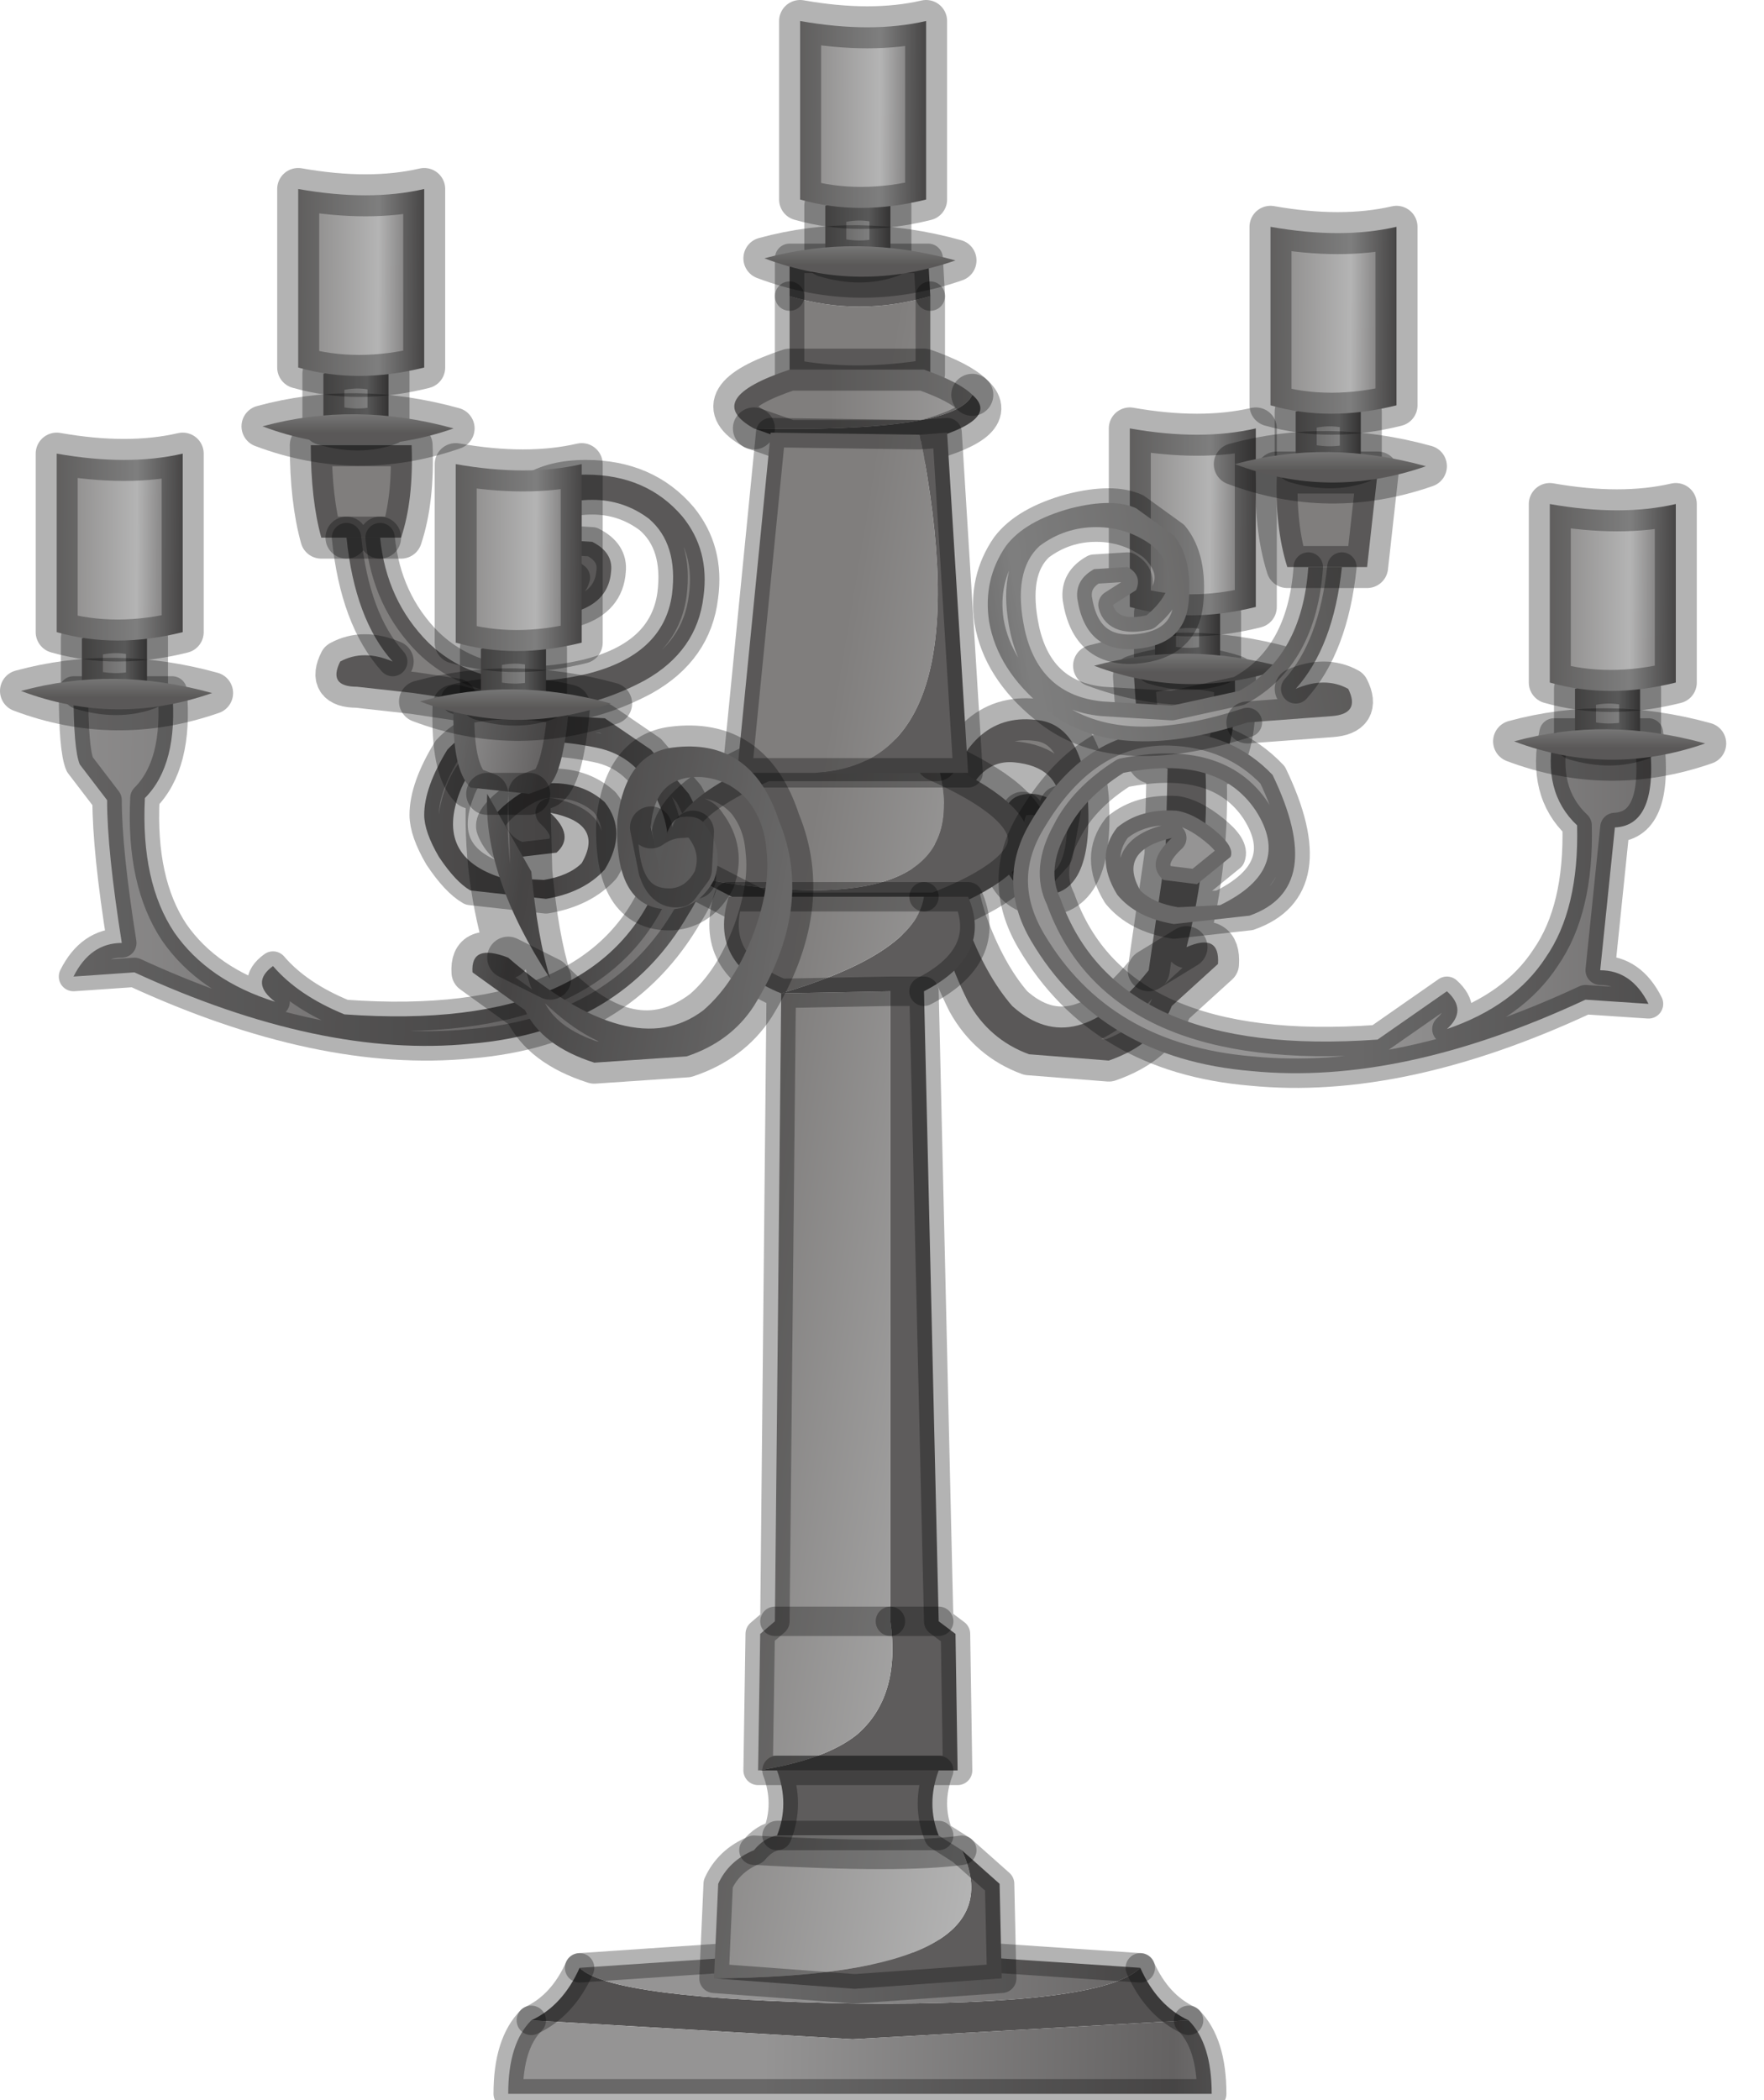 <?xml version="1.0" encoding="utf-8"?>
<svg version="1.1" id="Layer_1"
xmlns="http://www.w3.org/2000/svg"
xmlns:xlink="http://www.w3.org/1999/xlink"
width="42px" height="50px"
xml:space="preserve">
<g id="PathID_1067" transform="matrix(1, 0, 0, 1, 1.75, 6.15)">
<linearGradient
id="LinearGradID_503" gradientUnits="userSpaceOnUse" gradientTransform="matrix(-0.012, 0.001, 0, 0.007, 10.05, 14.05)" spreadMethod ="pad" x1="-819.2" y1="0" x2="819.2" y2="0" >
<stop  offset="0.008" style="stop-color:#807E7D;stop-opacity:1" />
<stop  offset="0.357" style="stop-color:#B4B4B4;stop-opacity:1" />
<stop  offset="0.525" style="stop-color:#646262;stop-opacity:1" />
<stop  offset="0.796" style="stop-color:#959494;stop-opacity:1" />
</linearGradient>
<path style="fill:url(#LinearGradID_503) " d="M26.05 12.15L25.65 12Q25.35 11.8 25.25 9.95Q26.45 9.55 27.65 9.95Q27.7 11.55 27.3 12.05L26.95 12.15Q27.05 14.3 26.5 16.4L26.05 12.15M26.5 16.4L25.6 16.95L26.5 16.4Q27.3 16.05 27.25 16.8L26.15 17.8Q25.8 18.7 24.65 19.1L22.75 18.95Q21.8 18.6 21.3 17.7Q20 15.1 20.75 12.9Q21.35 10.75 23 11Q24 11.15 24.15 12.85Q24.3 15.25 23 15.15Q22.4 15.1 22.15 14.4Q21.95 13.7 22.25 13Q22.4 12.75 22.8 12.75Q23.15 12.75 23.5 13.05L23.5 13Q23.45 12.1 22.4 12Q21.35 11.9 21 13.7Q20.85 14.55 21.25 15.8Q21.7 17.05 22.35 17.8Q23.85 19.15 25.6 16.95L26 14.2L26.05 12.15L26.95 12.15M22.6 13.2L22.65 14.15L22.9 14.6L23.3 14.15L23.5 13.05L23.3 14.15L22.9 14.6L22.65 14.15L22.6 13.2" />
<path style="fill:none;stroke-width:1;stroke-linecap:round;stroke-linejoin:round;stroke-miterlimit:3;stroke:#000000;stroke-opacity:0.298" d="M26.95 12.15L27.3 12.05Q27.7 11.55 27.65 9.95Q26.45 9.55 25.25 9.95Q25.35 11.8 25.65 12L26.05 12.15L26.95 12.15Q27.05 14.3 26.5 16.4Q27.3 16.05 27.25 16.8L26.15 17.8Q25.8 18.7 24.65 19.1L22.75 18.95Q21.8 18.6 21.3 17.7Q20 15.1 20.75 12.9Q21.35 10.75 23 11Q24 11.15 24.15 12.85Q24.3 15.25 23 15.15Q22.4 15.1 22.15 14.4Q21.95 13.7 22.25 13Q22.4 12.75 22.8 12.75Q23.15 12.75 23.5 13.05L23.5 13Q23.45 12.1 22.4 12Q21.35 11.9 21 13.7Q20.85 14.55 21.25 15.8Q21.7 17.05 22.35 17.8Q23.85 19.15 25.6 16.95L26 14.2L26.05 12.15" />
<path style="fill:none;stroke-width:1;stroke-linecap:round;stroke-linejoin:round;stroke-miterlimit:3;stroke:#000000;stroke-opacity:0.298" d="M25.6 16.95L26.5 16.4" />
<path style="fill:none;stroke-width:1;stroke-linecap:round;stroke-linejoin:round;stroke-miterlimit:3;stroke:#000000;stroke-opacity:0.298" d="M23.5 13.05L23.3 14.15L22.9 14.6L22.65 14.15L22.6 13.2" />
</g>
<g id="PathID_1068" transform="matrix(1, 0, 0, 1, 1.75, 6.15)">
<linearGradient
id="LinearGradID_504" gradientUnits="userSpaceOnUse" gradientTransform="matrix(0.002, 0, 0, 0.006, 27.25, 5.45)" spreadMethod ="pad" x1="-819.2" y1="0" x2="819.2" y2="0" >
<stop  offset="0.008" style="stop-color:#807E7D;stop-opacity:1" />
<stop  offset="0.357" style="stop-color:#B4B4B4;stop-opacity:1" />
<stop  offset="0.525" style="stop-color:#646262;stop-opacity:1" />
<stop  offset="0.796" style="stop-color:#959494;stop-opacity:1" />
</linearGradient>
<path style="fill:url(#LinearGradID_504) " d="M25.75 8.45Q26.6 8.15 27.3 8.45L27.3 9.65Q26.6 9.9 25.75 9.65L25.75 8.45" />
<path style="fill:none;stroke-width:1;stroke-linecap:round;stroke-linejoin:round;stroke-miterlimit:3;stroke:#000000;stroke-opacity:0.298" d="M25.75 8.45Q26.6 8.15 27.3 8.45L27.3 9.65Q26.6 9.9 25.75 9.65L25.75 8.45z" />
</g>
<g id="PathID_1069" transform="matrix(1, 0, 0, 1, 1.75, 6.15)">
<linearGradient
id="LinearGradID_505" gradientUnits="userSpaceOnUse" gradientTransform="matrix(0.004, 1.52588e-005, -3.05176e-005, 0.006, 28, 5.35)" spreadMethod ="pad" x1="-819.2" y1="0" x2="819.2" y2="0" >
<stop  offset="0.008" style="stop-color:#807E7D;stop-opacity:1" />
<stop  offset="0.357" style="stop-color:#B4B4B4;stop-opacity:1" />
<stop  offset="0.525" style="stop-color:#646262;stop-opacity:1" />
<stop  offset="0.796" style="stop-color:#959494;stop-opacity:1" />
</linearGradient>
<path style="fill:url(#LinearGradID_505) " d="M28.15 4.05L28.15 8.3Q26.55 8.7 25.15 8.3L25.15 4.05Q26.85 4.35 28.15 4.05" />
<path style="fill:none;stroke-width:1;stroke-linecap:round;stroke-linejoin:round;stroke-miterlimit:3;stroke:#000000;stroke-opacity:0.298" d="M28.15 4.05L28.15 8.3Q26.55 8.7 25.15 8.3L25.15 4.05Q26.85 4.35 28.15 4.05z" />
</g>
<g id="PathID_1070" transform="matrix(1, 0, 0, 1, 1.75, 6.15)">
<linearGradient
id="LinearGradID_506" gradientUnits="userSpaceOnUse" gradientTransform="matrix(0, -0.001, 0.006, 0, 23.7, 9.05)" spreadMethod ="pad" x1="-819.2" y1="0" x2="819.2" y2="0" >
<stop  offset="0.008" style="stop-color:#807E7D;stop-opacity:1" />
<stop  offset="0.357" style="stop-color:#B4B4B4;stop-opacity:1" />
<stop  offset="0.525" style="stop-color:#646262;stop-opacity:1" />
<stop  offset="0.796" style="stop-color:#959494;stop-opacity:1" />
</linearGradient>
<path style="fill:url(#LinearGradID_506) " d="M28.85 9.75Q26.55 10.55 24.3 9.7Q26.5 9.1 28.85 9.75" />
<path style="fill:none;stroke-width:1;stroke-linecap:round;stroke-linejoin:round;stroke-miterlimit:3;stroke:#000000;stroke-opacity:0.298" d="M24.3 9.7Q26.5 9.1 28.85 9.75Q26.55 10.55 24.3 9.7z" />
</g>
<g id="PathID_1071" transform="matrix(1, 0, 0, 1, 1.75, 6.15)">
<linearGradient
id="LinearGradID_507" gradientUnits="userSpaceOnUse" gradientTransform="matrix(0.014, 0.001, -0.001, 0.006, 29.15, 14.45)" spreadMethod ="pad" x1="-819.2" y1="0" x2="819.2" y2="0" >
<stop  offset="0.008" style="stop-color:#807E7D;stop-opacity:1" />
<stop  offset="0.357" style="stop-color:#B4B4B4;stop-opacity:1" />
<stop  offset="0.525" style="stop-color:#646262;stop-opacity:1" />
<stop  offset="0.796" style="stop-color:#959494;stop-opacity:1" />
</linearGradient>
<path style="fill:url(#LinearGradID_507) " d="M8.1 10.35L6.75 10.2Q6.05 10.2 6.35 9.6Q6.9 9.3 7.6 9.6Q6.7 8.6 6.5 6.65L7.3 6.65Q7.45 8.15 8.45 9.15Q9.8 10.45 12.2 9.9Q14.05 9.45 14.25 8Q14.4 6.8 13.7 6.2Q13.1 5.75 12.35 5.75Q11.55 5.75 11 6.2Q10.15 7 11.15 7.8Q11.85 8 11.95 7.6L11.4 7.2Q11.25 6.85 11.55 6.7L12.35 6.75Q12.85 7 12.8 7.45Q12.75 8.15 12 8.4Q11.25 8.65 10.5 8.15Q9.8 7.45 10.15 6.45Q10.6 5.15 12.2 5.15Q13.65 5.15 14.5 6.15Q15.15 6.95 15 8.05Q14.85 9.35 13.6 10.05Q11.45 11.2 9.1 10.5L8.1 10.35" />
<linearGradient
id="LinearGradID_508" gradientUnits="userSpaceOnUse" gradientTransform="matrix(0.014, 0.001, -0.001, 0.006, 29.35, 14.9)" spreadMethod ="pad" x1="-819.2" y1="0" x2="819.2" y2="0" >
<stop  offset="0.008" style="stop-color:#807E7D;stop-opacity:1" />
<stop  offset="0.357" style="stop-color:#B4B4B4;stop-opacity:1" />
<stop  offset="0.525" style="stop-color:#646262;stop-opacity:1" />
<stop  offset="0.796" style="stop-color:#959494;stop-opacity:1" />
</linearGradient>
<path style="fill:url(#LinearGradID_508) " d="M7.3 6.65L6.5 6.65L5.9 6.65Q5.65 5.75 5.65 4.45L8.05 4.45Q8.1 5.75 7.8 6.65L7.3 6.65" />
<path style="fill:none;stroke-width:0.7;stroke-linecap:round;stroke-linejoin:round;stroke-miterlimit:3;stroke:#000000;stroke-opacity:0.298" d="M9.1 10.5Q11.45 11.2 13.6 10.05Q14.85 9.35 15 8.05Q15.15 6.95 14.5 6.15Q13.65 5.15 12.2 5.15Q10.6 5.15 10.15 6.45Q9.8 7.45 10.5 8.15Q11.25 8.65 12 8.4Q12.75 8.15 12.8 7.45Q12.85 7 12.35 6.75L11.55 6.7Q11.25 6.85 11.4 7.2L11.95 7.6Q11.85 8 11.15 7.8Q10.15 7 11 6.2Q11.55 5.75 12.35 5.75Q13.1 5.75 13.7 6.2Q14.4 6.8 14.25 8Q14.05 9.45 12.2 9.9Q9.8 10.45 8.45 9.15Q7.45 8.15 7.3 6.65" />
<path style="fill:none;stroke-width:1;stroke-linecap:round;stroke-linejoin:round;stroke-miterlimit:3;stroke:#000000;stroke-opacity:0.298" d="M7.3 6.65L6.5 6.65" />
<path style="fill:none;stroke-width:0.7;stroke-linecap:round;stroke-linejoin:round;stroke-miterlimit:3;stroke:#000000;stroke-opacity:0.298" d="M6.5 6.65Q6.7 8.6 7.6 9.6" />
<path style="fill:none;stroke-width:1;stroke-linecap:round;stroke-linejoin:round;stroke-miterlimit:3;stroke:#000000;stroke-opacity:0.298" d="M7.6 9.6Q6.9 9.3 6.35 9.6Q6.05 10.2 6.75 10.2L8.1 10.35L9.1 10.5" />
<path style="fill:none;stroke-width:1;stroke-linecap:round;stroke-linejoin:round;stroke-miterlimit:3;stroke:#000000;stroke-opacity:0.298" d="M6.5 6.65L5.9 6.65Q5.65 5.75 5.65 4.45L8.05 4.45Q8.1 5.75 7.8 6.65L7.3 6.65" />
</g>
<g id="PathID_1072" transform="matrix(1, 0, 0, 1, 1.75, 6.15)">
<linearGradient
id="LinearGradID_509" gradientUnits="userSpaceOnUse" gradientTransform="matrix(-0.031, -0, -9.15527e-005, 0.006, 12.65, 14.95)" spreadMethod ="pad" x1="-819.2" y1="0" x2="819.2" y2="0" >
<stop  offset="0.008" style="stop-color:#807E7D;stop-opacity:1" />
<stop  offset="0.357" style="stop-color:#B4B4B4;stop-opacity:1" />
<stop  offset="0.525" style="stop-color:#646262;stop-opacity:1" />
<stop  offset="0.796" style="stop-color:#959494;stop-opacity:1" />
</linearGradient>
<path style="fill:url(#LinearGradID_509) " d="M13.75 11.7L14.65 12.75Q15.5 14.3 14.65 15.6Q13.05 18.4 9.45 18.7Q5.9 19.05 1.45 17L0 17.1Q0.4 16.3 1.15 16.3Q0.8 14.1 0.8 12.9L0.15 12.05Q0 11.7 0 10.3L2.35 10.3Q2.5 12.05 1.7 12.85Q1.6 14.85 2.4 16.05Q3.2 17.2 4.8 17.7Q4.2 17.25 4.75 16.85Q5.35 17.55 6.45 18Q12.65 18.45 14 14.65Q14.35 13.85 13.9 12.9Q13.45 11.85 12.45 11.65Q9.8 11.1 9.2 12.7Q8.6 14.25 10.2 14.75L11.2 14.8Q11.8 14.7 12.1 14.4Q12.65 13.45 11.35 13.2Q11.95 13.75 11.5 14.15L10.65 14.25Q10.15 14.1 9.95 13.6Q9.85 13.35 10.35 12.95Q10.85 12.55 11.25 12.5Q12.1 12.45 12.65 12.95Q13.2 13.65 12.65 14.55Q12.15 15.1 11.25 15.25L9.45 15.05Q9.1 14.85 8.7 14.25Q8.35 13.65 8.35 13.25Q8.35 12.6 8.9 11.7Q9.5 11.05 10.8 10.85L12.65 10.95L13.75 11.7" />
<path style="fill:none;stroke-width:0.7;stroke-linecap:round;stroke-linejoin:round;stroke-miterlimit:3;stroke:#000000;stroke-opacity:0.298" d="M13.75 11.7L14.65 12.75Q15.5 14.3 14.65 15.6Q13.05 18.4 9.45 18.7Q5.9 19.05 1.45 17L0 17.1Q0.4 16.3 1.15 16.3Q0.8 14.1 0.8 12.9L0.15 12.05Q0 11.7 0 10.3L2.35 10.3Q2.5 12.05 1.7 12.85Q1.6 14.85 2.4 16.05Q3.2 17.2 4.8 17.7Q4.2 17.25 4.75 16.85Q5.35 17.55 6.45 18Q12.65 18.45 14 14.65Q14.35 13.85 13.9 12.9Q13.45 11.85 12.45 11.65Q9.8 11.1 9.2 12.7Q8.6 14.25 10.2 14.75L11.2 14.8Q11.8 14.7 12.1 14.4Q12.65 13.45 11.35 13.2Q11.95 13.75 11.5 14.15L10.65 14.25Q10.15 14.1 9.95 13.6Q9.85 13.35 10.35 12.95Q10.85 12.55 11.25 12.5Q12.1 12.45 12.65 12.95Q13.2 13.65 12.65 14.55Q12.15 15.1 11.25 15.25L9.45 15.05Q9.1 14.85 8.7 14.25Q8.35 13.65 8.35 13.25Q8.35 12.6 8.9 11.7Q9.5 11.05 10.8 10.85L12.65 10.95L13.75 11.7z" />
</g>
<g id="PathID_1073" transform="matrix(1, 0, 0, 1, 1.75, 6.15)">
<linearGradient
id="LinearGradID_510" gradientUnits="userSpaceOnUse" gradientTransform="matrix(0.014, 0.001, -0.001, 0.006, 28.85, 14.45)" spreadMethod ="pad" x1="-819.2" y1="0" x2="819.2" y2="0" >
<stop  offset="0.008" style="stop-color:#807E7D;stop-opacity:1" />
<stop  offset="0.357" style="stop-color:#B4B4B4;stop-opacity:1" />
<stop  offset="0.525" style="stop-color:#646262;stop-opacity:1" />
<stop  offset="0.796" style="stop-color:#959494;stop-opacity:1" />
</linearGradient>
<path style="fill:url(#LinearGradID_510) " d="M20.55 11.95Q21.75 16 14.8 14.75Q13.15 13.4 16.45 11.95L20.55 11.95" />
<path style="fill:#5E5C5C;fill-opacity:1" d="M20.55 11.95Q24.95 13.9 20.55 15.6L16.45 15.6L14.8 14.75Q21.75 16 20.55 11.95" />
<path style="fill:none;stroke-width:1;stroke-linecap:round;stroke-linejoin:round;stroke-miterlimit:3;stroke:#000000;stroke-opacity:0.298" d="M14.8 14.75L16.45 15.6L20.55 15.6Q24.95 13.9 20.55 11.95" />
<path style="fill:none;stroke-width:1;stroke-linecap:round;stroke-linejoin:round;stroke-miterlimit:3;stroke:#000000;stroke-opacity:0.298" d="M14.8 14.75Q13.15 13.4 16.45 11.95L20.55 11.95" />
</g>
<g id="PathID_1074" transform="matrix(1, 0, 0, 1, 1.75, 6.15)">
<linearGradient
id="LinearGradID_511" gradientUnits="userSpaceOnUse" gradientTransform="matrix(0.014, 0.001, -0.001, 0.006, 28.85, 14.45)" spreadMethod ="pad" x1="-819.2" y1="0" x2="819.2" y2="0" >
<stop  offset="0.008" style="stop-color:#807E7D;stop-opacity:1" />
<stop  offset="0.357" style="stop-color:#B4B4B4;stop-opacity:1" />
<stop  offset="0.525" style="stop-color:#646262;stop-opacity:1" />
<stop  offset="0.796" style="stop-color:#959494;stop-opacity:1" />
</linearGradient>
<path style="fill:url(#LinearGradID_511) " d="M20.4 0.9L20.4 2.75Q18.6 3.05 17.05 2.75L17.05 0.9Q18.7 1.4 20.4 0.9" />
<path style="fill:#5E5C5C;fill-opacity:1" d="M20.4 0.9Q18.7 1.4 17.05 0.9L17.05 0L20.35 0L20.4 0.9" />
<path style="fill:none;stroke-width:0.7;stroke-linecap:round;stroke-linejoin:round;stroke-miterlimit:3;stroke:#000000;stroke-opacity:0.298" d="M17.05 0.9L17.05 2.75Q18.6 3.05 20.4 2.75L20.4 0.9" />
<path style="fill:none;stroke-width:0.7;stroke-linecap:round;stroke-linejoin:round;stroke-miterlimit:3;stroke:#000000;stroke-opacity:0.298" d="M17.05 0.9L17.05 0L20.35 0L20.4 0.9" />
</g>
<g id="PathID_1075" transform="matrix(1, 0, 0, 1, 1.75, 6.15)">
<path style="fill:#5E5C5C;fill-opacity:1" d="M16.2 4.05Q21 4.15 21.4 3.25Q22.1 3.85 20.25 4.35L17.05 4.35L16.2 4.05" />
<linearGradient
id="LinearGradID_512" gradientUnits="userSpaceOnUse" gradientTransform="matrix(0.011, 0, -0, 0.003, 26.85, 3.8)" spreadMethod ="pad" x1="-819.2" y1="0" x2="819.2" y2="0" >
<stop  offset="0.008" style="stop-color:#807E7D;stop-opacity:1" />
<stop  offset="0.357" style="stop-color:#B4B4B4;stop-opacity:1" />
<stop  offset="0.525" style="stop-color:#646262;stop-opacity:1" />
<stop  offset="0.796" style="stop-color:#959494;stop-opacity:1" />
</linearGradient>
<path style="fill:url(#LinearGradID_512) " d="M16.2 4.05Q14.95 3.35 17.05 2.65L20.25 2.65Q21.1 2.95 21.4 3.25Q21 4.15 16.2 4.05" />
<path style="fill:none;stroke-width:1;stroke-linecap:round;stroke-linejoin:round;stroke-miterlimit:3;stroke:#000000;stroke-opacity:0.298" d="M21.4 3.25Q21.1 2.95 20.25 2.65L17.05 2.65Q14.95 3.35 16.2 4.05" />
<path style="fill:none;stroke-width:1;stroke-linecap:round;stroke-linejoin:round;stroke-miterlimit:3;stroke:#000000;stroke-opacity:0.298" d="M21.4 3.25Q22.1 3.85 20.25 4.35L17.05 4.35L16.2 4.05" />
</g>
<g id="PathID_1076" transform="matrix(1, 0, 0, 1, 1.75, 6.15)">
<linearGradient
id="LinearGradID_513" gradientUnits="userSpaceOnUse" gradientTransform="matrix(0.014, 0.001, -0.001, 0.006, 28.85, 14.45)" spreadMethod ="pad" x1="-819.2" y1="0" x2="819.2" y2="0" >
<stop  offset="0.008" style="stop-color:#807E7D;stop-opacity:1" />
<stop  offset="0.357" style="stop-color:#B4B4B4;stop-opacity:1" />
<stop  offset="0.525" style="stop-color:#646262;stop-opacity:1" />
<stop  offset="0.796" style="stop-color:#959494;stop-opacity:1" />
</linearGradient>
<path style="fill:url(#LinearGradID_513) " d="M17.65 12.25L15.8 12.25L16.6 4.15L20.15 4.2Q21.7 12.05 17.65 12.25" />
<path style="fill:#5E5C5C;fill-opacity:1" d="M20.15 4.2L20.8 4.15L21.3 12.25L17.65 12.25Q21.7 12.05 20.15 4.2" />
<path style="fill:none;stroke-width:0.7;stroke-linecap:round;stroke-linejoin:round;stroke-miterlimit:3;stroke:#000000;stroke-opacity:0.298" d="M20.15 4.2L20.8 4.15L21.3 12.25L17.65 12.25L15.8 12.25L16.6 4.15L20.15 4.2z" />
</g>
<g id="PathID_1077" transform="matrix(1, 0, 0, 1, 1.75, 6.15)">
<path style="fill:#5E5C5C;fill-opacity:1" d="M19.45 17.45L16.85 17.5Q20.05 16.55 20.25 15.2L21.3 15.2Q21.9 16.6 20.25 17.45L20.6 32.45L19.45 17.45M20.6 32.45L19.45 32.45L19.45 17.45L20.25 17.45M18.65 35.15Q19.7 34.25 19.45 32.45L20.6 32.45L21 32.75L21.05 36L16.3 36Q17.9 35.75 18.65 35.15" />
<linearGradient
id="LinearGradID_514" gradientUnits="userSpaceOnUse" gradientTransform="matrix(0.014, 0.001, -0.001, 0.006, 28.85, 14.45)" spreadMethod ="pad" x1="-819.2" y1="0" x2="819.2" y2="0" >
<stop  offset="0.008" style="stop-color:#807E7D;stop-opacity:1" />
<stop  offset="0.357" style="stop-color:#B4B4B4;stop-opacity:1" />
<stop  offset="0.525" style="stop-color:#646262;stop-opacity:1" />
<stop  offset="0.796" style="stop-color:#959494;stop-opacity:1" />
</linearGradient>
<path style="fill:url(#LinearGradID_514) " d="M19.45 32.45L16.7 32.45L19.45 32.45Q19.7 34.25 18.65 35.15Q17.9 35.75 16.3 36L16.35 32.75L16.7 32.45L16.85 17.5Q15.1 16.8 15.6 15.2L20.25 15.2Q20.05 16.55 16.85 17.5L19.45 17.45L19.45 32.45" />
<path style="fill:none;stroke-width:0.7;stroke-linecap:round;stroke-linejoin:round;stroke-miterlimit:3;stroke:#000000;stroke-opacity:0.298" d="M20.25 17.45Q21.9 16.6 21.3 15.2L20.25 15.2" />
<path style="fill:none;stroke-width:0.7;stroke-linecap:round;stroke-linejoin:round;stroke-miterlimit:3;stroke:#000000;stroke-opacity:0.298" d="M16.85 17.5L19.45 17.45L20.25 17.45L20.6 32.45L21 32.75L21.05 36L16.3 36L16.35 32.75L16.7 32.45L16.85 17.5Q15.1 16.8 15.6 15.2L20.25 15.2" />
<path style="fill:none;stroke-width:0.7;stroke-linecap:round;stroke-linejoin:round;stroke-miterlimit:3;stroke:#000000;stroke-opacity:0.298" d="M16.7 32.45L19.45 32.45" />
<path style="fill:none;stroke-width:0.7;stroke-linecap:round;stroke-linejoin:round;stroke-miterlimit:3;stroke:#000000;stroke-opacity:0.298" d="M20.6 32.45L19.45 32.45" />
</g>
<g id="PathID_1078" transform="matrix(1, 0, 0, 1, 1.75, 6.15)">
<linearGradient
id="LinearGradID_515" gradientUnits="userSpaceOnUse" gradientTransform="matrix(-0.022, -0, 0, -0.006, 41.3, 15.65)" spreadMethod ="pad" x1="-819.2" y1="0" x2="819.2" y2="0" >
<stop  offset="0.008" style="stop-color:#807E7D;stop-opacity:1" />
<stop  offset="0.357" style="stop-color:#B4B4B4;stop-opacity:1" />
<stop  offset="0.525" style="stop-color:#646262;stop-opacity:1" />
<stop  offset="0.796" style="stop-color:#959494;stop-opacity:1" />
</linearGradient>
<path style="fill:url(#LinearGradID_515) " d="M37.5 11.3Q37.8 13.5 36.7 13.55L36.35 16.95Q37.1 16.95 37.5 17.75L36 17.65Q31.6 19.7 28.05 19.35Q24.45 19.05 22.8 16.25Q21.95 14.8 22.8 13.4Q24.1 11.2 26.1 11.25Q27.6 11.3 28.55 12.3Q29.85 15 28 15.65L26.2 15.85Q25.3 15.7 24.85 15.15Q24.3 14.25 24.85 13.55Q25.4 13.1 26.25 13.15Q26.65 13.2 27.15 13.6Q27.65 14 27.55 14.25L26.75 14.9L25.95 14.8Q25.5 14.4 26.15 13.8Q24.85 14.1 25.4 15.05Q25.7 15.35 26.3 15.45L27.3 15.4Q29.05 14.55 28.15 13.15Q27.25 11.8 25 12.25Q24.05 12.85 23.65 13.65Q23.15 14.55 23.5 15.25Q24.85 19.05 31.05 18.6L32.7 17.45Q33.2 17.9 32.7 18.35Q34.3 17.8 35.05 16.65Q35.85 15.5 35.8 13.5Q34.95 12.7 35.25 11.3L37.5 11.3" />
<path style="fill:none;stroke-width:0.7;stroke-linecap:round;stroke-linejoin:round;stroke-miterlimit:3;stroke:#000000;stroke-opacity:0.298" d="M35.25 11.3Q34.95 12.7 35.8 13.5Q35.85 15.5 35.05 16.65Q34.3 17.8 32.7 18.35Q33.2 17.9 32.7 17.45L31.05 18.6Q24.85 19.05 23.5 15.25Q23.15 14.55 23.65 13.65Q24.05 12.85 25 12.25Q27.25 11.8 28.15 13.15Q29.05 14.55 27.3 15.4L26.3 15.45Q25.7 15.35 25.4 15.05Q24.85 14.1 26.15 13.8Q25.5 14.4 25.95 14.8L26.75 14.9L27.55 14.25Q27.65 14 27.15 13.6Q26.65 13.2 26.25 13.15Q25.4 13.1 24.85 13.55Q24.3 14.25 24.85 15.15Q25.3 15.7 26.2 15.85L28 15.65Q29.85 15 28.55 12.3Q27.6 11.3 26.1 11.25Q24.1 11.2 22.8 13.4Q21.95 14.8 22.8 16.25Q24.45 19.05 28.05 19.35Q31.6 19.7 36 17.65L37.5 17.75Q37.1 16.95 36.35 16.95L36.7 13.55Q37.8 13.5 37.5 11.3L35.25 11.3z" />
</g>
<g id="PathID_1079" transform="matrix(1, 0, 0, 1, 1.75, 6.15)">
<linearGradient
id="LinearGradID_516" gradientUnits="userSpaceOnUse" gradientTransform="matrix(-0.014, 0.001, 0.001, 0.006, 7.35, 15.55)" spreadMethod ="pad" x1="-819.2" y1="0" x2="819.2" y2="0" >
<stop  offset="0.008" style="stop-color:#807E7D;stop-opacity:1" />
<stop  offset="0.357" style="stop-color:#B4B4B4;stop-opacity:1" />
<stop  offset="0.525" style="stop-color:#646262;stop-opacity:1" />
<stop  offset="0.796" style="stop-color:#959494;stop-opacity:1" />
</linearGradient>
<path style="fill:url(#LinearGradID_516) " d="M29.4 7.35L28.9 7.35Q28.6 6.4 28.65 5.1L31.05 5.1L30.8 7.35L30.2 7.35L29.4 7.35" />
<linearGradient
id="LinearGradID_517" gradientUnits="userSpaceOnUse" gradientTransform="matrix(-0.014, 0.001, 0.001, 0.006, 20.25, 14.5)" spreadMethod ="pad" x1="-819.2" y1="0" x2="819.2" y2="0" >
<stop  offset="0.008" style="stop-color:#807E7D;stop-opacity:1" />
<stop  offset="0.357" style="stop-color:#B4B4B4;stop-opacity:1" />
<stop  offset="0.525" style="stop-color:#646262;stop-opacity:1" />
<stop  offset="0.796" style="stop-color:#959494;stop-opacity:1" />
</linearGradient>
<path style="fill:url(#LinearGradID_517) " d="M29.4 7.35L30.2 7.35Q30 9.25 29.1 10.25Q29.8 9.95 30.35 10.25Q30.65 10.85 29.95 10.9L27.95 11.05Q24.75 12.1 23.1 10.7Q22 9.8 21.8 8.65Q21.65 7.65 22.2 6.85Q22.65 6.25 23.75 5.95Q24.75 5.7 25.3 5.95L26.2 6.6Q26.65 7.15 26.55 8.2Q26.45 9.2 25.3 9.3Q24.1 9.4 23.9 8.1Q23.85 7.65 24.3 7.4L25.1 7.35Q25.45 7.55 25.3 7.9L24.75 8.25Q24.85 8.65 25.55 8.5Q26.55 7.65 25.7 6.85Q25.1 6.4 24.35 6.4Q23.6 6.4 23 6.85Q22.35 7.45 22.65 8.85Q23 10.4 24.5 10.55L26.15 10.65L27.75 10.3Q29.25 9.5 29.4 7.35" />
<path style="fill:none;stroke-width:1;stroke-linecap:round;stroke-linejoin:round;stroke-miterlimit:3;stroke:#000000;stroke-opacity:0.298" d="M30.2 7.35L30.8 7.35L31.05 5.1L28.65 5.1Q28.6 6.4 28.9 7.35L29.4 7.35L30.2 7.35z" />
<path style="fill:none;stroke-width:0.7;stroke-linecap:round;stroke-linejoin:round;stroke-miterlimit:3;stroke:#000000;stroke-opacity:0.298" d="M30.2 7.35Q30 9.25 29.1 10.25" />
<path style="fill:none;stroke-width:1;stroke-linecap:round;stroke-linejoin:round;stroke-miterlimit:3;stroke:#000000;stroke-opacity:0.298" d="M29.1 10.25Q29.8 9.95 30.35 10.25Q30.65 10.85 29.95 10.9L27.95 11.05" />
<path style="fill:none;stroke-width:0.7;stroke-linecap:round;stroke-linejoin:round;stroke-miterlimit:3;stroke:#000000;stroke-opacity:0.298" d="M27.95 11.05Q24.75 12.1 23.1 10.7Q22 9.8 21.8 8.65Q21.65 7.65 22.2 6.85Q22.65 6.25 23.75 5.95Q24.75 5.7 25.3 5.95L26.2 6.6Q26.65 7.15 26.55 8.2Q26.45 9.2 25.3 9.3Q24.1 9.4 23.9 8.1Q23.85 7.65 24.3 7.4L25.1 7.35Q25.45 7.55 25.3 7.9L24.75 8.25Q24.85 8.65 25.55 8.5Q26.55 7.65 25.7 6.85Q25.1 6.4 24.35 6.4Q23.6 6.4 23 6.85Q22.35 7.45 22.65 8.85Q23 10.4 24.5 10.55L26.15 10.65L27.75 10.3Q29.25 9.5 29.4 7.35" />
</g>
<g id="PathID_1080" transform="matrix(1, 0, 0, 1, 1.75, 6.15)">
<linearGradient
id="LinearGradID_518" gradientUnits="userSpaceOnUse" gradientTransform="matrix(0.014, 0.001, -0.001, 0.006, 10.15, 14.55)" spreadMethod ="pad" x1="-819.2" y1="0" x2="819.2" y2="0" >
<stop  offset="0.008" style="stop-color:#807E7D;stop-opacity:1" />
<stop  offset="0.357" style="stop-color:#B4B4B4;stop-opacity:1" />
<stop  offset="0.525" style="stop-color:#646262;stop-opacity:1" />
<stop  offset="0.796" style="stop-color:#959494;stop-opacity:1" />
</linearGradient>
<path style="fill:url(#LinearGradID_518) " d="M9.45 12.6Q9 12.15 9.05 10.65Q10.4 10.3 11.8 10.65Q11.65 12.4 11.25 12.6L10.85 12.75L9.85 12.75L10.9 14.6Q11.05 16.2 11.35 17.15L10.35 16.65Q13.3 19.2 15 17.9Q15.75 17.25 16.2 16.05Q16.6 14.95 16.5 14.1Q16.45 13.4 16.05 12.9Q15.6 12.4 14.95 12.35Q13.85 12.3 13.75 13.5L13.75 13.55L13.95 14.55Q14.1 13.3 14.5 13.3Q14.9 13.25 15.05 13.5Q15.5 14.1 15.25 14.8Q14.9 15.45 14.25 15.5Q12.85 15.55 12.95 13.35Q13.15 11.8 14.25 11.65Q16.15 11.4 16.8 13.4Q17.65 15.45 16.2 17.8Q15.65 18.65 14.6 19L12.4 19.15Q11.15 18.75 10.75 17.9L9.5 17Q9.45 16.3 10.35 16.65L11.35 17.15Q9.75 14.7 9.85 12.75L10.85 12.75L9.45 12.6M13.95 14.55Q14.1 15 14.4 14.95L14.7 14.55L14.75 13.65L14.7 14.55L14.4 14.95Q14.1 15 13.95 14.55L13.75 13.55" />
<path style="fill:none;stroke-width:1;stroke-linecap:round;stroke-linejoin:round;stroke-miterlimit:3;stroke:#000000;stroke-opacity:0.298" d="M9.45 12.6Q9 12.15 9.05 10.65Q10.4 10.3 11.8 10.65Q11.65 12.4 11.25 12.6L10.85 12.75L10.9 14.6Q11.05 16.2 11.35 17.15Q13.3 19.2 15 17.9Q15.75 17.25 16.2 16.05Q16.6 14.95 16.5 14.1Q16.45 13.4 16.05 12.9Q15.6 12.4 14.95 12.35Q13.85 12.3 13.75 13.5L13.75 13.55Q14.1 13.3 14.5 13.3Q14.9 13.25 15.05 13.5Q15.5 14.1 15.25 14.8Q14.9 15.45 14.25 15.5Q12.85 15.55 12.95 13.35Q13.15 11.8 14.25 11.65Q16.15 11.4 16.8 13.4Q17.65 15.45 16.2 17.8Q15.65 18.65 14.6 19L12.4 19.15Q11.15 18.75 10.75 17.9L9.5 17Q9.45 16.3 10.35 16.65Q9.75 14.7 9.85 12.75L9.45 12.6z" />
<path style="fill:none;stroke-width:1;stroke-linecap:round;stroke-linejoin:round;stroke-miterlimit:3;stroke:#000000;stroke-opacity:0.298" d="M13.75 13.55L13.95 14.55Q14.1 15 14.4 14.95L14.7 14.55L14.75 13.65" />
<path style="fill:none;stroke-width:1;stroke-linecap:round;stroke-linejoin:round;stroke-miterlimit:3;stroke:#000000;stroke-opacity:0.298" d="M10.35 16.65L11.35 17.15" />
<path style="fill:none;stroke-width:1;stroke-linecap:round;stroke-linejoin:round;stroke-miterlimit:3;stroke:#000000;stroke-opacity:0.298" d="M10.85 12.75L9.85 12.75" />
</g>
<g id="PathID_1081" transform="matrix(1, 0, 0, 1, 1.75, 6.15)">
<path style="fill:#545252;fill-opacity:1" d="M18.65 41.55Q24.5 41.6 25.4 40.7Q25.8 41.6 26.55 41.95L18.55 42.4L10.9 41.95Q11.65 41.6 12.05 40.7Q12.8 41.45 18.65 41.55" />
<linearGradient
id="LinearGradID_519" gradientUnits="userSpaceOnUse" gradientTransform="matrix(-0.022, -3.05176e-005, 7.62939e-005, -0.006, 26.75, 69.55)" spreadMethod ="pad" x1="-819.2" y1="0" x2="819.2" y2="0" >
<stop  offset="0.008" style="stop-color:#807E7D;stop-opacity:1" />
<stop  offset="0.357" style="stop-color:#B4B4B4;stop-opacity:1" />
<stop  offset="0.525" style="stop-color:#646262;stop-opacity:1" />
<stop  offset="0.796" style="stop-color:#959494;stop-opacity:1" />
</linearGradient>
<path style="fill:url(#LinearGradID_519) " d="M27.1 43.7L10.35 43.7Q10.35 42.5 10.9 41.95L18.55 42.4L26.55 41.95Q27.1 42.5 27.1 43.7M25.4 40.7Q24.5 41.6 18.65 41.55Q12.8 41.45 12.05 40.7L18.7 40.25L25.4 40.7" />
<path style="fill:none;stroke-width:0.7;stroke-linecap:round;stroke-linejoin:round;stroke-miterlimit:3;stroke:#000000;stroke-opacity:0.298" d="M12.05 40.7Q11.65 41.6 10.9 41.95" />
<path style="fill:none;stroke-width:0.7;stroke-linecap:round;stroke-linejoin:round;stroke-miterlimit:3;stroke:#000000;stroke-opacity:0.298" d="M26.55 41.95Q25.8 41.6 25.4 40.7" />
<path style="fill:none;stroke-width:0.7;stroke-linecap:round;stroke-linejoin:round;stroke-miterlimit:3;stroke:#000000;stroke-opacity:0.298" d="M12.05 40.7L18.7 40.25L25.4 40.7" />
<path style="fill:none;stroke-width:0.7;stroke-linecap:round;stroke-linejoin:round;stroke-miterlimit:3;stroke:#000000;stroke-opacity:0.298" d="M10.9 41.95Q10.35 42.5 10.35 43.7L27.1 43.7Q27.1 42.5 26.55 41.95" />
</g>
<g id="PathID_1082" transform="matrix(1, 0, 0, 1, 1.75, 6.15)">
<path style="fill:#5E5C5C;fill-opacity:1" d="M21.15 37.9L22.05 38.7L22.1 40.95L18.6 41.2L15.25 40.95Q22.55 40.9 21.15 37.9M16.75 37.55Q17.05 36.8 16.75 36L20.6 36Q20.3 36.8 20.6 37.55L16.75 37.55" />
<linearGradient
id="LinearGradID_520" gradientUnits="userSpaceOnUse" gradientTransform="matrix(0.014, 0.001, -0.001, 0.006, 28.85, 14.45)" spreadMethod ="pad" x1="-819.2" y1="0" x2="819.2" y2="0" >
<stop  offset="0.008" style="stop-color:#807E7D;stop-opacity:1" />
<stop  offset="0.357" style="stop-color:#B4B4B4;stop-opacity:1" />
<stop  offset="0.525" style="stop-color:#646262;stop-opacity:1" />
<stop  offset="0.796" style="stop-color:#959494;stop-opacity:1" />
</linearGradient>
<path style="fill:url(#LinearGradID_520) " d="M20.6 37.55L21.15 37.9Q19.75 38.1 16.2 37.9Q19.75 38.1 21.15 37.9Q22.55 40.9 15.25 40.95L15.35 38.7Q15.6 38.15 16.2 37.9Q16.45 37.6 16.75 37.55L20.6 37.55" />
<path style="fill:none;stroke-width:0.7;stroke-linecap:round;stroke-linejoin:round;stroke-miterlimit:3;stroke:#000000;stroke-opacity:0.298" d="M21.15 37.9L22.05 38.7L22.1 40.95L18.6 41.2L15.25 40.95L15.35 38.7Q15.6 38.15 16.2 37.9Q16.45 37.6 16.75 37.55Q17.05 36.8 16.75 36L20.6 36Q20.3 36.8 20.6 37.55L21.15 37.9z" />
<path style="fill:none;stroke-width:0.7;stroke-linecap:round;stroke-linejoin:round;stroke-miterlimit:3;stroke:#000000;stroke-opacity:0.298" d="M16.2 37.9Q19.75 38.1 21.15 37.9" />
<path style="fill:none;stroke-width:0.7;stroke-linecap:round;stroke-linejoin:round;stroke-miterlimit:3;stroke:#000000;stroke-opacity:0.298" d="M20.6 37.55L16.75 37.55" />
</g>
<g id="PathID_1083" transform="matrix(1, 0, 0, 1, 1.75, 6.15)">
<linearGradient
id="LinearGradID_521" gradientUnits="userSpaceOnUse" gradientTransform="matrix(0.002, 0, 0, 0.006, 37.25, 7.25)" spreadMethod ="pad" x1="-819.2" y1="0" x2="819.2" y2="0" >
<stop  offset="0.008" style="stop-color:#807E7D;stop-opacity:1" />
<stop  offset="0.357" style="stop-color:#B4B4B4;stop-opacity:1" />
<stop  offset="0.525" style="stop-color:#646262;stop-opacity:1" />
<stop  offset="0.796" style="stop-color:#959494;stop-opacity:1" />
</linearGradient>
<path style="fill:url(#LinearGradID_521) " d="M35.75 11.45L35.75 10.25Q36.6 9.95 37.3 10.25L37.3 11.45Q36.6 11.7 35.75 11.45" />
<path style="fill:none;stroke-width:1;stroke-linecap:round;stroke-linejoin:round;stroke-miterlimit:3;stroke:#000000;stroke-opacity:0.298" d="M35.75 11.45L35.75 10.25Q36.6 9.95 37.3 10.25L37.3 11.45Q36.6 11.7 35.75 11.45z" />
</g>
<g id="PathID_1084" transform="matrix(1, 0, 0, 1, 1.75, 6.15)">
<linearGradient
id="LinearGradID_522" gradientUnits="userSpaceOnUse" gradientTransform="matrix(0.004, 1.52588e-005, -3.05176e-005, 0.006, 38, 7.15)" spreadMethod ="pad" x1="-819.2" y1="0" x2="819.2" y2="0" >
<stop  offset="0.008" style="stop-color:#807E7D;stop-opacity:1" />
<stop  offset="0.357" style="stop-color:#B4B4B4;stop-opacity:1" />
<stop  offset="0.525" style="stop-color:#646262;stop-opacity:1" />
<stop  offset="0.796" style="stop-color:#959494;stop-opacity:1" />
</linearGradient>
<path style="fill:url(#LinearGradID_522) " d="M35.15 10.1L35.15 5.85Q36.85 6.15 38.15 5.85L38.15 10.1Q36.55 10.5 35.15 10.1" />
<path style="fill:none;stroke-width:1;stroke-linecap:round;stroke-linejoin:round;stroke-miterlimit:3;stroke:#000000;stroke-opacity:0.298" d="M35.15 10.1L35.15 5.85Q36.85 6.15 38.15 5.85L38.15 10.1Q36.55 10.5 35.15 10.1z" />
</g>
<g id="PathID_1085" transform="matrix(1, 0, 0, 1, 1.75, 6.15)">
<linearGradient
id="LinearGradID_523" gradientUnits="userSpaceOnUse" gradientTransform="matrix(0, -0.001, 0.006, 0, 33.7, 10.85)" spreadMethod ="pad" x1="-819.2" y1="0" x2="819.2" y2="0" >
<stop  offset="0.008" style="stop-color:#807E7D;stop-opacity:1" />
<stop  offset="0.357" style="stop-color:#B4B4B4;stop-opacity:1" />
<stop  offset="0.525" style="stop-color:#646262;stop-opacity:1" />
<stop  offset="0.796" style="stop-color:#959494;stop-opacity:1" />
</linearGradient>
<path style="fill:url(#LinearGradID_523) " d="M38.85 11.55Q36.55 12.35 34.3 11.5Q36.5 10.9 38.85 11.55" />
<path style="fill:none;stroke-width:1;stroke-linecap:round;stroke-linejoin:round;stroke-miterlimit:3;stroke:#000000;stroke-opacity:0.298" d="M34.3 11.5Q36.5 10.9 38.85 11.55Q36.55 12.35 34.3 11.5z" />
</g>
<g id="PathID_1086" transform="matrix(1, 0, 0, 1, 1.75, 6.15)">
<linearGradient
id="LinearGradID_524" gradientUnits="userSpaceOnUse" gradientTransform="matrix(0.002, 0, 0, 0.006, 30.6, 0.65)" spreadMethod ="pad" x1="-819.2" y1="0" x2="819.2" y2="0" >
<stop  offset="0.008" style="stop-color:#807E7D;stop-opacity:1" />
<stop  offset="0.357" style="stop-color:#B4B4B4;stop-opacity:1" />
<stop  offset="0.525" style="stop-color:#646262;stop-opacity:1" />
<stop  offset="0.796" style="stop-color:#959494;stop-opacity:1" />
</linearGradient>
<path style="fill:url(#LinearGradID_524) " d="M29.1 3.65Q29.95 3.35 30.65 3.65L30.65 4.85Q29.95 5.1 29.1 4.85L29.1 3.65" />
<path style="fill:none;stroke-width:1;stroke-linecap:round;stroke-linejoin:round;stroke-miterlimit:3;stroke:#000000;stroke-opacity:0.298" d="M29.1 3.65Q29.95 3.35 30.65 3.65L30.65 4.85Q29.95 5.1 29.1 4.85L29.1 3.65z" />
</g>
<g id="PathID_1087" transform="matrix(1, 0, 0, 1, 1.75, 6.15)">
<linearGradient
id="LinearGradID_525" gradientUnits="userSpaceOnUse" gradientTransform="matrix(0.004, 1.52588e-005, -3.05176e-005, 0.006, 31.35, 0.55)" spreadMethod ="pad" x1="-819.2" y1="0" x2="819.2" y2="0" >
<stop  offset="0.008" style="stop-color:#807E7D;stop-opacity:1" />
<stop  offset="0.357" style="stop-color:#B4B4B4;stop-opacity:1" />
<stop  offset="0.525" style="stop-color:#646262;stop-opacity:1" />
<stop  offset="0.796" style="stop-color:#959494;stop-opacity:1" />
</linearGradient>
<path style="fill:url(#LinearGradID_525) " d="M31.5 -0.75L31.5 3.5Q29.9 3.9 28.5 3.5L28.5 -0.75Q30.2 -0.45 31.5 -0.75" />
<path style="fill:none;stroke-width:1;stroke-linecap:round;stroke-linejoin:round;stroke-miterlimit:3;stroke:#000000;stroke-opacity:0.298" d="M31.5 -0.75L31.5 3.5Q29.9 3.9 28.5 3.5L28.5 -0.75Q30.2 -0.45 31.5 -0.75z" />
</g>
<g id="PathID_1088" transform="matrix(1, 0, 0, 1, 1.75, 6.15)">
<linearGradient
id="LinearGradID_526" gradientUnits="userSpaceOnUse" gradientTransform="matrix(0, -0.001, 0.006, 0, 27.05, 4.25)" spreadMethod ="pad" x1="-819.2" y1="0" x2="819.2" y2="0" >
<stop  offset="0.008" style="stop-color:#807E7D;stop-opacity:1" />
<stop  offset="0.357" style="stop-color:#B4B4B4;stop-opacity:1" />
<stop  offset="0.525" style="stop-color:#646262;stop-opacity:1" />
<stop  offset="0.796" style="stop-color:#959494;stop-opacity:1" />
</linearGradient>
<path style="fill:url(#LinearGradID_526) " d="M27.65 4.9Q29.85 4.3 32.2 4.95Q29.9 5.75 27.65 4.9" />
<path style="fill:none;stroke-width:1;stroke-linecap:round;stroke-linejoin:round;stroke-miterlimit:3;stroke:#000000;stroke-opacity:0.298" d="M32.2 4.95Q29.9 5.75 27.65 4.9Q29.85 4.3 32.2 4.95z" />
</g>
<g id="PathID_1089" transform="matrix(1, 0, 0, 1, 1.75, 6.15)">
<linearGradient
id="LinearGradID_527" gradientUnits="userSpaceOnUse" gradientTransform="matrix(0.002, 0, 0, 0.006, 7.45, -0.25)" spreadMethod ="pad" x1="-819.2" y1="0" x2="819.2" y2="0" >
<stop  offset="0.008" style="stop-color:#807E7D;stop-opacity:1" />
<stop  offset="0.357" style="stop-color:#B4B4B4;stop-opacity:1" />
<stop  offset="0.525" style="stop-color:#646262;stop-opacity:1" />
<stop  offset="0.796" style="stop-color:#959494;stop-opacity:1" />
</linearGradient>
<path style="fill:url(#LinearGradID_527) " d="M7.5 2.75L7.5 3.95Q6.8 4.2 5.95 3.95L5.95 2.75Q6.8 2.45 7.5 2.75" />
<path style="fill:none;stroke-width:1;stroke-linecap:round;stroke-linejoin:round;stroke-miterlimit:3;stroke:#000000;stroke-opacity:0.298" d="M7.5 2.75L7.5 3.95Q6.8 4.2 5.95 3.95L5.95 2.75Q6.8 2.45 7.5 2.75z" />
</g>
<g id="PathID_1090" transform="matrix(1, 0, 0, 1, 1.75, 6.15)">
<linearGradient
id="LinearGradID_528" gradientUnits="userSpaceOnUse" gradientTransform="matrix(0.004, 1.52588e-005, -3.05176e-005, 0.006, 8.2, -0.35)" spreadMethod ="pad" x1="-819.2" y1="0" x2="819.2" y2="0" >
<stop  offset="0.008" style="stop-color:#807E7D;stop-opacity:1" />
<stop  offset="0.357" style="stop-color:#B4B4B4;stop-opacity:1" />
<stop  offset="0.525" style="stop-color:#646262;stop-opacity:1" />
<stop  offset="0.796" style="stop-color:#959494;stop-opacity:1" />
</linearGradient>
<path style="fill:url(#LinearGradID_528) " d="M8.35 -1.65L8.35 2.6Q6.75 3 5.35 2.6L5.35 -1.65Q7.05 -1.35 8.35 -1.65" />
<path style="fill:none;stroke-width:1;stroke-linecap:round;stroke-linejoin:round;stroke-miterlimit:3;stroke:#000000;stroke-opacity:0.298" d="M8.35 -1.65L8.35 2.6Q6.75 3 5.35 2.6L5.35 -1.65Q7.05 -1.35 8.35 -1.65z" />
</g>
<g id="PathID_1091" transform="matrix(1, 0, 0, 1, 1.75, 6.15)">
<linearGradient
id="LinearGradID_529" gradientUnits="userSpaceOnUse" gradientTransform="matrix(0, -0.001, 0.006, 0, 3.9, 3.35)" spreadMethod ="pad" x1="-819.2" y1="0" x2="819.2" y2="0" >
<stop  offset="0.008" style="stop-color:#807E7D;stop-opacity:1" />
<stop  offset="0.357" style="stop-color:#B4B4B4;stop-opacity:1" />
<stop  offset="0.525" style="stop-color:#646262;stop-opacity:1" />
<stop  offset="0.796" style="stop-color:#959494;stop-opacity:1" />
</linearGradient>
<path style="fill:url(#LinearGradID_529) " d="M9.05 4.05Q6.75 4.85 4.5 4Q6.7 3.4 9.05 4.05" />
<path style="fill:none;stroke-width:1;stroke-linecap:round;stroke-linejoin:round;stroke-miterlimit:3;stroke:#000000;stroke-opacity:0.298" d="M4.5 4Q6.7 3.4 9.05 4.05Q6.75 4.85 4.5 4z" />
</g>
<g id="PathID_1092" transform="matrix(1, 0, 0, 1, 1.75, 6.15)">
<linearGradient
id="LinearGradID_530" gradientUnits="userSpaceOnUse" gradientTransform="matrix(0.002, 0, 0, 0.006, 1.7, 6.05)" spreadMethod ="pad" x1="-819.2" y1="0" x2="819.2" y2="0" >
<stop  offset="0.008" style="stop-color:#807E7D;stop-opacity:1" />
<stop  offset="0.357" style="stop-color:#B4B4B4;stop-opacity:1" />
<stop  offset="0.525" style="stop-color:#646262;stop-opacity:1" />
<stop  offset="0.796" style="stop-color:#959494;stop-opacity:1" />
</linearGradient>
<path style="fill:url(#LinearGradID_530) " d="M1.75 10.25Q1.05 10.5 0.2 10.25L0.2 9.05Q1.05 8.75 1.75 9.05L1.75 10.25" />
<path style="fill:none;stroke-width:1;stroke-linecap:round;stroke-linejoin:round;stroke-miterlimit:3;stroke:#000000;stroke-opacity:0.298" d="M1.75 10.25Q1.05 10.5 0.2 10.25L0.2 9.05Q1.05 8.75 1.75 9.05L1.75 10.25z" />
</g>
<g id="PathID_1093" transform="matrix(1, 0, 0, 1, 1.75, 6.15)">
<linearGradient
id="LinearGradID_531" gradientUnits="userSpaceOnUse" gradientTransform="matrix(0.004, 1.52588e-005, -3.05176e-005, 0.006, 2.45, 5.95)" spreadMethod ="pad" x1="-819.2" y1="0" x2="819.2" y2="0" >
<stop  offset="0.008" style="stop-color:#807E7D;stop-opacity:1" />
<stop  offset="0.357" style="stop-color:#B4B4B4;stop-opacity:1" />
<stop  offset="0.525" style="stop-color:#646262;stop-opacity:1" />
<stop  offset="0.796" style="stop-color:#959494;stop-opacity:1" />
</linearGradient>
<path style="fill:url(#LinearGradID_531) " d="M2.6 8.9Q1 9.3 -0.4 8.9L-0.4 4.65Q1.3 4.95 2.6 4.65L2.6 8.9" />
<path style="fill:none;stroke-width:1;stroke-linecap:round;stroke-linejoin:round;stroke-miterlimit:3;stroke:#000000;stroke-opacity:0.298" d="M2.6 8.9Q1 9.3 -0.4 8.9L-0.4 4.65Q1.3 4.95 2.6 4.65L2.6 8.9z" />
</g>
<g id="PathID_1094" transform="matrix(1, 0, 0, 1, 1.75, 6.15)">
<linearGradient
id="LinearGradID_532" gradientUnits="userSpaceOnUse" gradientTransform="matrix(0, -0.001, 0.006, 0, -1.85, 9.65)" spreadMethod ="pad" x1="-819.2" y1="0" x2="819.2" y2="0" >
<stop  offset="0.008" style="stop-color:#807E7D;stop-opacity:1" />
<stop  offset="0.357" style="stop-color:#B4B4B4;stop-opacity:1" />
<stop  offset="0.525" style="stop-color:#646262;stop-opacity:1" />
<stop  offset="0.796" style="stop-color:#959494;stop-opacity:1" />
</linearGradient>
<path style="fill:url(#LinearGradID_532) " d="M-1.25 10.3Q0.95 9.7 3.3 10.35Q1 11.15 -1.25 10.3" />
<path style="fill:none;stroke-width:1;stroke-linecap:round;stroke-linejoin:round;stroke-miterlimit:3;stroke:#000000;stroke-opacity:0.298" d="M3.3 10.35Q1 11.15 -1.25 10.3Q0.95 9.7 3.3 10.35z" />
</g>
<g id="PathID_1095" transform="matrix(1, 0, 0, 1, 1.75, 6.15)">
<linearGradient
id="LinearGradID_533" gradientUnits="userSpaceOnUse" gradientTransform="matrix(0.002, 0, 0, 0.006, 19.4, -4.25)" spreadMethod ="pad" x1="-819.2" y1="0" x2="819.2" y2="0" >
<stop  offset="0.008" style="stop-color:#807E7D;stop-opacity:1" />
<stop  offset="0.357" style="stop-color:#B4B4B4;stop-opacity:1" />
<stop  offset="0.525" style="stop-color:#646262;stop-opacity:1" />
<stop  offset="0.796" style="stop-color:#959494;stop-opacity:1" />
</linearGradient>
<path style="fill:url(#LinearGradID_533) " d="M19.45 -0.05Q18.75 0.2 17.9 -0.05L17.9 -1.25Q18.75 -1.55 19.45 -1.25L19.45 -0.05" />
<path style="fill:none;stroke-width:1;stroke-linecap:round;stroke-linejoin:round;stroke-miterlimit:3;stroke:#000000;stroke-opacity:0.298" d="M19.45 -0.05Q18.75 0.2 17.9 -0.05L17.9 -1.25Q18.75 -1.55 19.45 -1.25L19.45 -0.05z" />
</g>
<g id="PathID_1096" transform="matrix(1, 0, 0, 1, 1.75, 6.15)">
<linearGradient
id="LinearGradID_534" gradientUnits="userSpaceOnUse" gradientTransform="matrix(0.004, 1.52588e-005, -3.05176e-005, 0.006, 20.15, -4.35)" spreadMethod ="pad" x1="-819.2" y1="0" x2="819.2" y2="0" >
<stop  offset="0.008" style="stop-color:#807E7D;stop-opacity:1" />
<stop  offset="0.357" style="stop-color:#B4B4B4;stop-opacity:1" />
<stop  offset="0.525" style="stop-color:#646262;stop-opacity:1" />
<stop  offset="0.796" style="stop-color:#959494;stop-opacity:1" />
</linearGradient>
<path style="fill:url(#LinearGradID_534) " d="M17.3 -1.4L17.3 -5.65Q19 -5.35 20.3 -5.65L20.3 -1.4Q18.7 -1 17.3 -1.4" />
<path style="fill:none;stroke-width:1;stroke-linecap:round;stroke-linejoin:round;stroke-miterlimit:3;stroke:#000000;stroke-opacity:0.298" d="M17.3 -1.4L17.3 -5.65Q19 -5.35 20.3 -5.65L20.3 -1.4Q18.7 -1 17.3 -1.4z" />
</g>
<g id="PathID_1097" transform="matrix(1, 0, 0, 1, 1.75, 6.15)">
<linearGradient
id="LinearGradID_535" gradientUnits="userSpaceOnUse" gradientTransform="matrix(0, -0.001, 0.006, 0, 15.85, -0.65)" spreadMethod ="pad" x1="-819.2" y1="0" x2="819.2" y2="0" >
<stop  offset="0.008" style="stop-color:#807E7D;stop-opacity:1" />
<stop  offset="0.357" style="stop-color:#B4B4B4;stop-opacity:1" />
<stop  offset="0.525" style="stop-color:#646262;stop-opacity:1" />
<stop  offset="0.796" style="stop-color:#959494;stop-opacity:1" />
</linearGradient>
<path style="fill:url(#LinearGradID_535) " d="M21 0.05Q18.7 0.85 16.45 0Q18.65 -0.6 21 0.05" />
<path style="fill:none;stroke-width:1;stroke-linecap:round;stroke-linejoin:round;stroke-miterlimit:3;stroke:#000000;stroke-opacity:0.298" d="M16.45 0Q18.65 -0.6 21 0.05Q18.7 0.85 16.45 0z" />
</g>
<g id="PathID_1098" transform="matrix(1, 0, 0, 1, 1.75, 6.15)">
<linearGradient
id="LinearGradID_536" gradientUnits="userSpaceOnUse" gradientTransform="matrix(0.002, 0, 0, 0.006, 11.2, 6.3)" spreadMethod ="pad" x1="-819.2" y1="0" x2="819.2" y2="0" >
<stop  offset="0.008" style="stop-color:#807E7D;stop-opacity:1" />
<stop  offset="0.357" style="stop-color:#B4B4B4;stop-opacity:1" />
<stop  offset="0.525" style="stop-color:#646262;stop-opacity:1" />
<stop  offset="0.796" style="stop-color:#959494;stop-opacity:1" />
</linearGradient>
<path style="fill:url(#LinearGradID_536) " d="M9.7 10.5L9.7 9.3Q10.55 9 11.25 9.3L11.25 10.5Q10.55 10.75 9.7 10.5" />
<path style="fill:none;stroke-width:1;stroke-linecap:round;stroke-linejoin:round;stroke-miterlimit:3;stroke:#000000;stroke-opacity:0.298" d="M9.7 10.5L9.7 9.3Q10.55 9 11.25 9.3L11.25 10.5Q10.55 10.75 9.7 10.5z" />
</g>
<g id="PathID_1099" transform="matrix(1, 0, 0, 1, 1.75, 6.15)">
<linearGradient
id="LinearGradID_537" gradientUnits="userSpaceOnUse" gradientTransform="matrix(0.004, 1.52588e-005, -3.05176e-005, 0.006, 11.95, 6.2)" spreadMethod ="pad" x1="-819.2" y1="0" x2="819.2" y2="0" >
<stop  offset="0.008" style="stop-color:#807E7D;stop-opacity:1" />
<stop  offset="0.357" style="stop-color:#B4B4B4;stop-opacity:1" />
<stop  offset="0.525" style="stop-color:#646262;stop-opacity:1" />
<stop  offset="0.796" style="stop-color:#959494;stop-opacity:1" />
</linearGradient>
<path style="fill:url(#LinearGradID_537) " d="M9.1 4.9Q10.8 5.2 12.1 4.9L12.1 9.15Q10.5 9.55 9.1 9.15L9.1 4.9" />
<path style="fill:none;stroke-width:1;stroke-linecap:round;stroke-linejoin:round;stroke-miterlimit:3;stroke:#000000;stroke-opacity:0.298" d="M9.1 4.9Q10.8 5.2 12.1 4.9L12.1 9.15Q10.5 9.55 9.1 9.15L9.1 4.9z" />
</g>
<g id="PathID_1100" transform="matrix(1, 0, 0, 1, 1.75, 6.15)">
<linearGradient
id="LinearGradID_538" gradientUnits="userSpaceOnUse" gradientTransform="matrix(0, -0.001, 0.006, 0, 7.65, 9.9)" spreadMethod ="pad" x1="-819.2" y1="0" x2="819.2" y2="0" >
<stop  offset="0.008" style="stop-color:#807E7D;stop-opacity:1" />
<stop  offset="0.357" style="stop-color:#B4B4B4;stop-opacity:1" />
<stop  offset="0.525" style="stop-color:#646262;stop-opacity:1" />
<stop  offset="0.796" style="stop-color:#959494;stop-opacity:1" />
</linearGradient>
<path style="fill:url(#LinearGradID_538) " d="M8.25 10.55Q10.45 9.95 12.8 10.6Q10.5 11.4 8.25 10.55" />
<path style="fill:none;stroke-width:1;stroke-linecap:round;stroke-linejoin:round;stroke-miterlimit:3;stroke:#000000;stroke-opacity:0.298" d="M12.8 10.6Q10.5 11.4 8.25 10.55Q10.45 9.95 12.8 10.6z" />
</g>
</svg>
